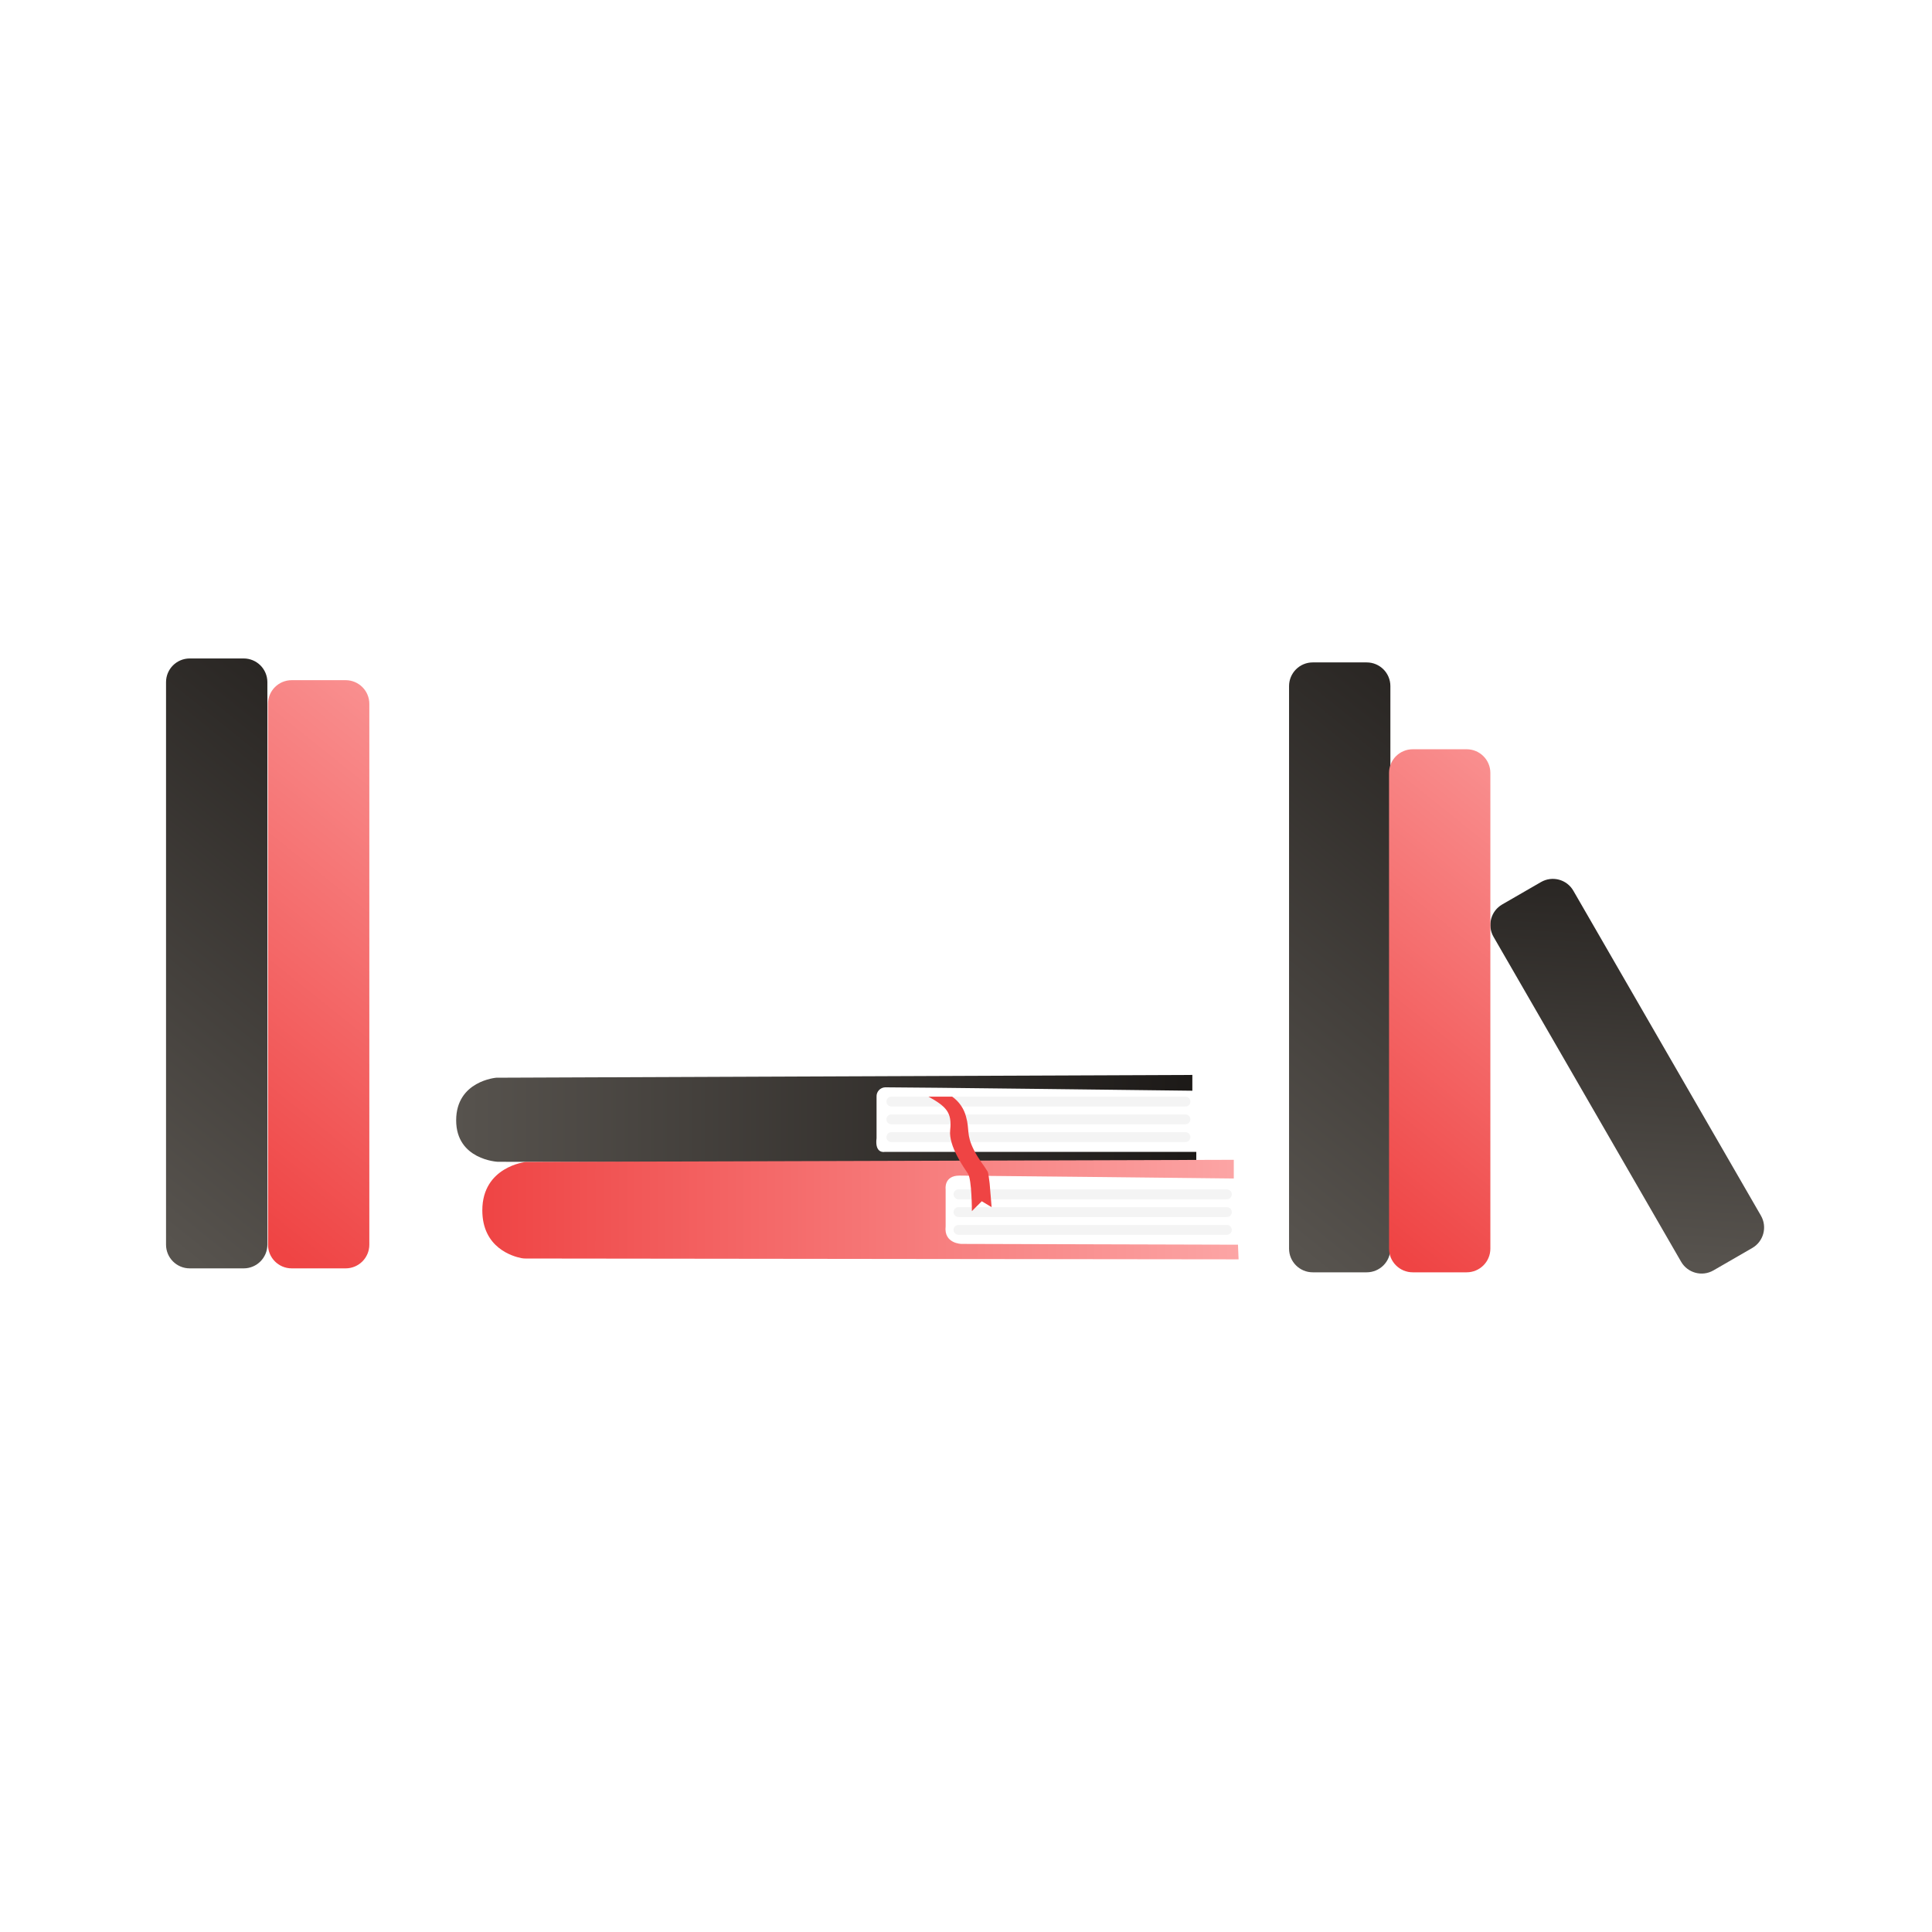 <svg width="1024" height="1024" viewBox="0 0 1024 1024" fill="none" xmlns="http://www.w3.org/2000/svg">
<rect width="1024" height="1024" fill="white"/>
<g clip-path="url(#clip0_91128_4983)">
<path d="M628.306 581.244H472.439C470.995 581.244 469.824 582.415 469.824 583.86C469.824 585.304 470.995 586.475 472.439 586.475H628.306C629.75 586.475 630.921 585.304 630.921 583.86C630.921 582.415 629.75 581.244 628.306 581.244Z" fill="#F4F4F4"/>
<path d="M628.306 590.659H472.439C470.995 590.659 469.824 591.83 469.824 593.275C469.824 594.719 470.995 595.89 472.439 595.89H628.306C629.75 595.89 630.921 594.719 630.921 593.275C630.921 591.83 629.75 590.659 628.306 590.659Z" fill="#F4F4F4"/>
<path d="M628.306 600.075H472.439C470.995 600.075 469.824 601.246 469.824 602.691C469.824 604.135 470.995 605.306 472.439 605.306H628.306C629.75 605.306 630.921 604.135 630.921 602.691C630.921 601.246 629.75 600.075 628.306 600.075Z" fill="#F4F4F4"/>
<path d="M650.273 630.413H508.006C506.562 630.413 505.391 631.584 505.391 633.028C505.391 634.473 506.562 635.644 508.006 635.644H650.273C651.718 635.644 652.888 634.473 652.888 633.028C652.888 631.584 651.718 630.413 650.273 630.413Z" fill="#F4F4F4"/>
<path d="M650.273 639.828H508.006C506.562 639.828 505.391 640.999 505.391 642.443C505.391 643.888 506.562 645.059 508.006 645.059H650.273C651.718 645.059 652.888 643.888 652.888 642.443C652.888 640.999 651.718 639.828 650.273 639.828Z" fill="#F4F4F4"/>
<path d="M650.273 649.243H508.006C506.562 649.243 505.391 650.414 505.391 651.859C505.391 653.303 506.562 654.474 508.006 654.474H650.273C651.718 654.474 652.888 653.303 652.888 651.859C652.888 650.414 651.718 649.243 650.273 649.243Z" fill="#F4F4F4"/>
<path d="M263.045 571.211C263.045 571.211 241.778 572.875 241.778 593.798C241.778 614.721 263.746 615.767 263.746 615.767L634.059 616.813V610.536H468.778C468.778 610.536 463.548 611.582 464.594 603.213V581.244C464.537 579.991 464.98 578.767 465.826 577.841C466.671 576.915 467.85 576.363 469.102 576.306H469.573C476.99 576.222 631.967 578.105 631.967 578.105V569.736L263.045 571.211Z" fill="url(#paint0_linear_91128_4983)"/>
<path d="M278.653 615.851C278.653 615.851 255.639 618.288 255.639 641.512C255.639 661.389 271.769 665.94 276.383 666.84C277.072 666.972 277.773 667.038 278.475 667.038L656.476 667.478L656.152 659.715L509.575 659.297C509.575 659.297 500.16 659.182 501.207 649.986V630.329C501.207 630.329 500.16 623.09 508.529 623.09C515.852 623.09 653.934 624.628 653.934 624.628V614.721L278.653 615.851Z" fill="url(#paint1_linear_91128_4983)"/>
<path d="M492.106 581.244H504.659C508.256 583.759 510.85 587.464 511.981 591.706C514.073 599.029 511.981 601.121 516.166 609.49C518.634 614.417 521.532 617.681 523.488 620.998C523.896 621.699 524.43 626.469 524.534 627.275L525.58 639.828L520.35 636.69L515.12 641.921C515.12 641.921 515.12 625.182 513.027 622.044C510.935 618.905 502.682 607.398 503.613 599.029C504.659 589.613 501.52 586.475 492.106 581.244Z" fill="#EF4444"/>
<path d="M724.378 351.093H695.778C688.845 351.093 683.225 356.713 683.225 363.647V661.798C683.225 668.731 688.845 674.352 695.778 674.352H724.378C731.31 674.352 736.931 668.731 736.931 661.798V363.647C736.931 356.713 731.31 351.093 724.378 351.093Z" fill="url(#paint2_linear_91128_4983)"/>
<path d="M129.157 349H100.557C93.624 349 88.004 354.621 88.004 361.554V659.705C88.004 666.639 93.624 672.259 100.557 672.259H129.157C136.09 672.259 141.71 666.639 141.71 659.705V361.554C141.71 354.621 136.09 349 129.157 349Z" fill="url(#paint3_linear_91128_4983)"/>
<path d="M816.76 467.506L796.195 479.379C790.191 482.846 788.134 490.524 791.6 496.528L891.02 668.739C894.486 674.743 902.164 676.8 908.168 673.334L928.732 661.46C934.736 657.993 936.793 650.315 933.327 644.311L833.907 472.101C830.441 466.096 822.764 464.039 816.76 467.506Z" fill="url(#paint4_linear_91128_4983)"/>
<path d="M777.372 397.123H748.772C741.839 397.123 736.219 402.744 736.219 409.677V661.798C736.219 668.731 741.839 674.352 748.772 674.352H777.372C784.305 674.352 789.925 668.731 789.925 661.798V409.677C789.925 402.744 784.305 397.123 777.372 397.123Z" fill="url(#paint5_linear_91128_4983)"/>
<path d="M183.198 360.508H154.598C147.665 360.508 142.045 366.128 142.045 373.062V659.706C142.045 666.639 147.665 672.259 154.598 672.259H183.198C190.131 672.259 195.751 666.639 195.751 659.706V373.062C195.751 366.128 190.131 360.508 183.198 360.508Z" fill="url(#paint6_linear_91128_4983)"/>
</g>
<defs>
<linearGradient id="paint0_linear_91128_4983" x1="241.778" y1="593.275" x2="634.059" y2="593.275" gradientUnits="userSpaceOnUse">
<stop stop-color="#57534E"/>
<stop offset="1" stop-color="#1C1917"/>
</linearGradient>
<linearGradient id="paint1_linear_91128_4983" x1="255.67" y1="641.094" x2="656.508" y2="641.094" gradientUnits="userSpaceOnUse">
<stop stop-color="#EF4444"/>
<stop offset="1" stop-color="#FCA5A5"/>
</linearGradient>
<linearGradient id="paint2_linear_91128_4983" x1="627.96" y1="615.182" x2="846.723" y2="342.245" gradientUnits="userSpaceOnUse">
<stop stop-color="#57534E"/>
<stop offset="1" stop-color="#1C1917"/>
</linearGradient>
<linearGradient id="paint3_linear_91128_4983" x1="32.74" y1="613.089" x2="251.502" y2="340.152" gradientUnits="userSpaceOnUse">
<stop stop-color="#57534E"/>
<stop offset="1" stop-color="#1C1917"/>
</linearGradient>
<linearGradient id="paint4_linear_91128_4983" x1="838.257" y1="667.709" x2="852.306" y2="407.785" gradientUnits="userSpaceOnUse">
<stop stop-color="#57534E"/>
<stop offset="1" stop-color="#1C1917"/>
</linearGradient>
<linearGradient id="paint5_linear_91128_4983" x1="691.656" y1="624.848" x2="881.911" y2="387.478" gradientUnits="userSpaceOnUse">
<stop stop-color="#EF4444"/>
<stop offset="1" stop-color="#FCA5A5"/>
</linearGradient>
<linearGradient id="paint6_linear_91128_4983" x1="89.458" y1="615.506" x2="301.096" y2="351.461" gradientUnits="userSpaceOnUse">
<stop stop-color="#EF4444"/>
<stop offset="1" stop-color="#FCA5A5"/>
</linearGradient>
<clipPath id="clip0_91128_4983">
<rect width="847" height="326" fill="white" transform="translate(88 349)"/>
</clipPath>
</defs>
</svg>
